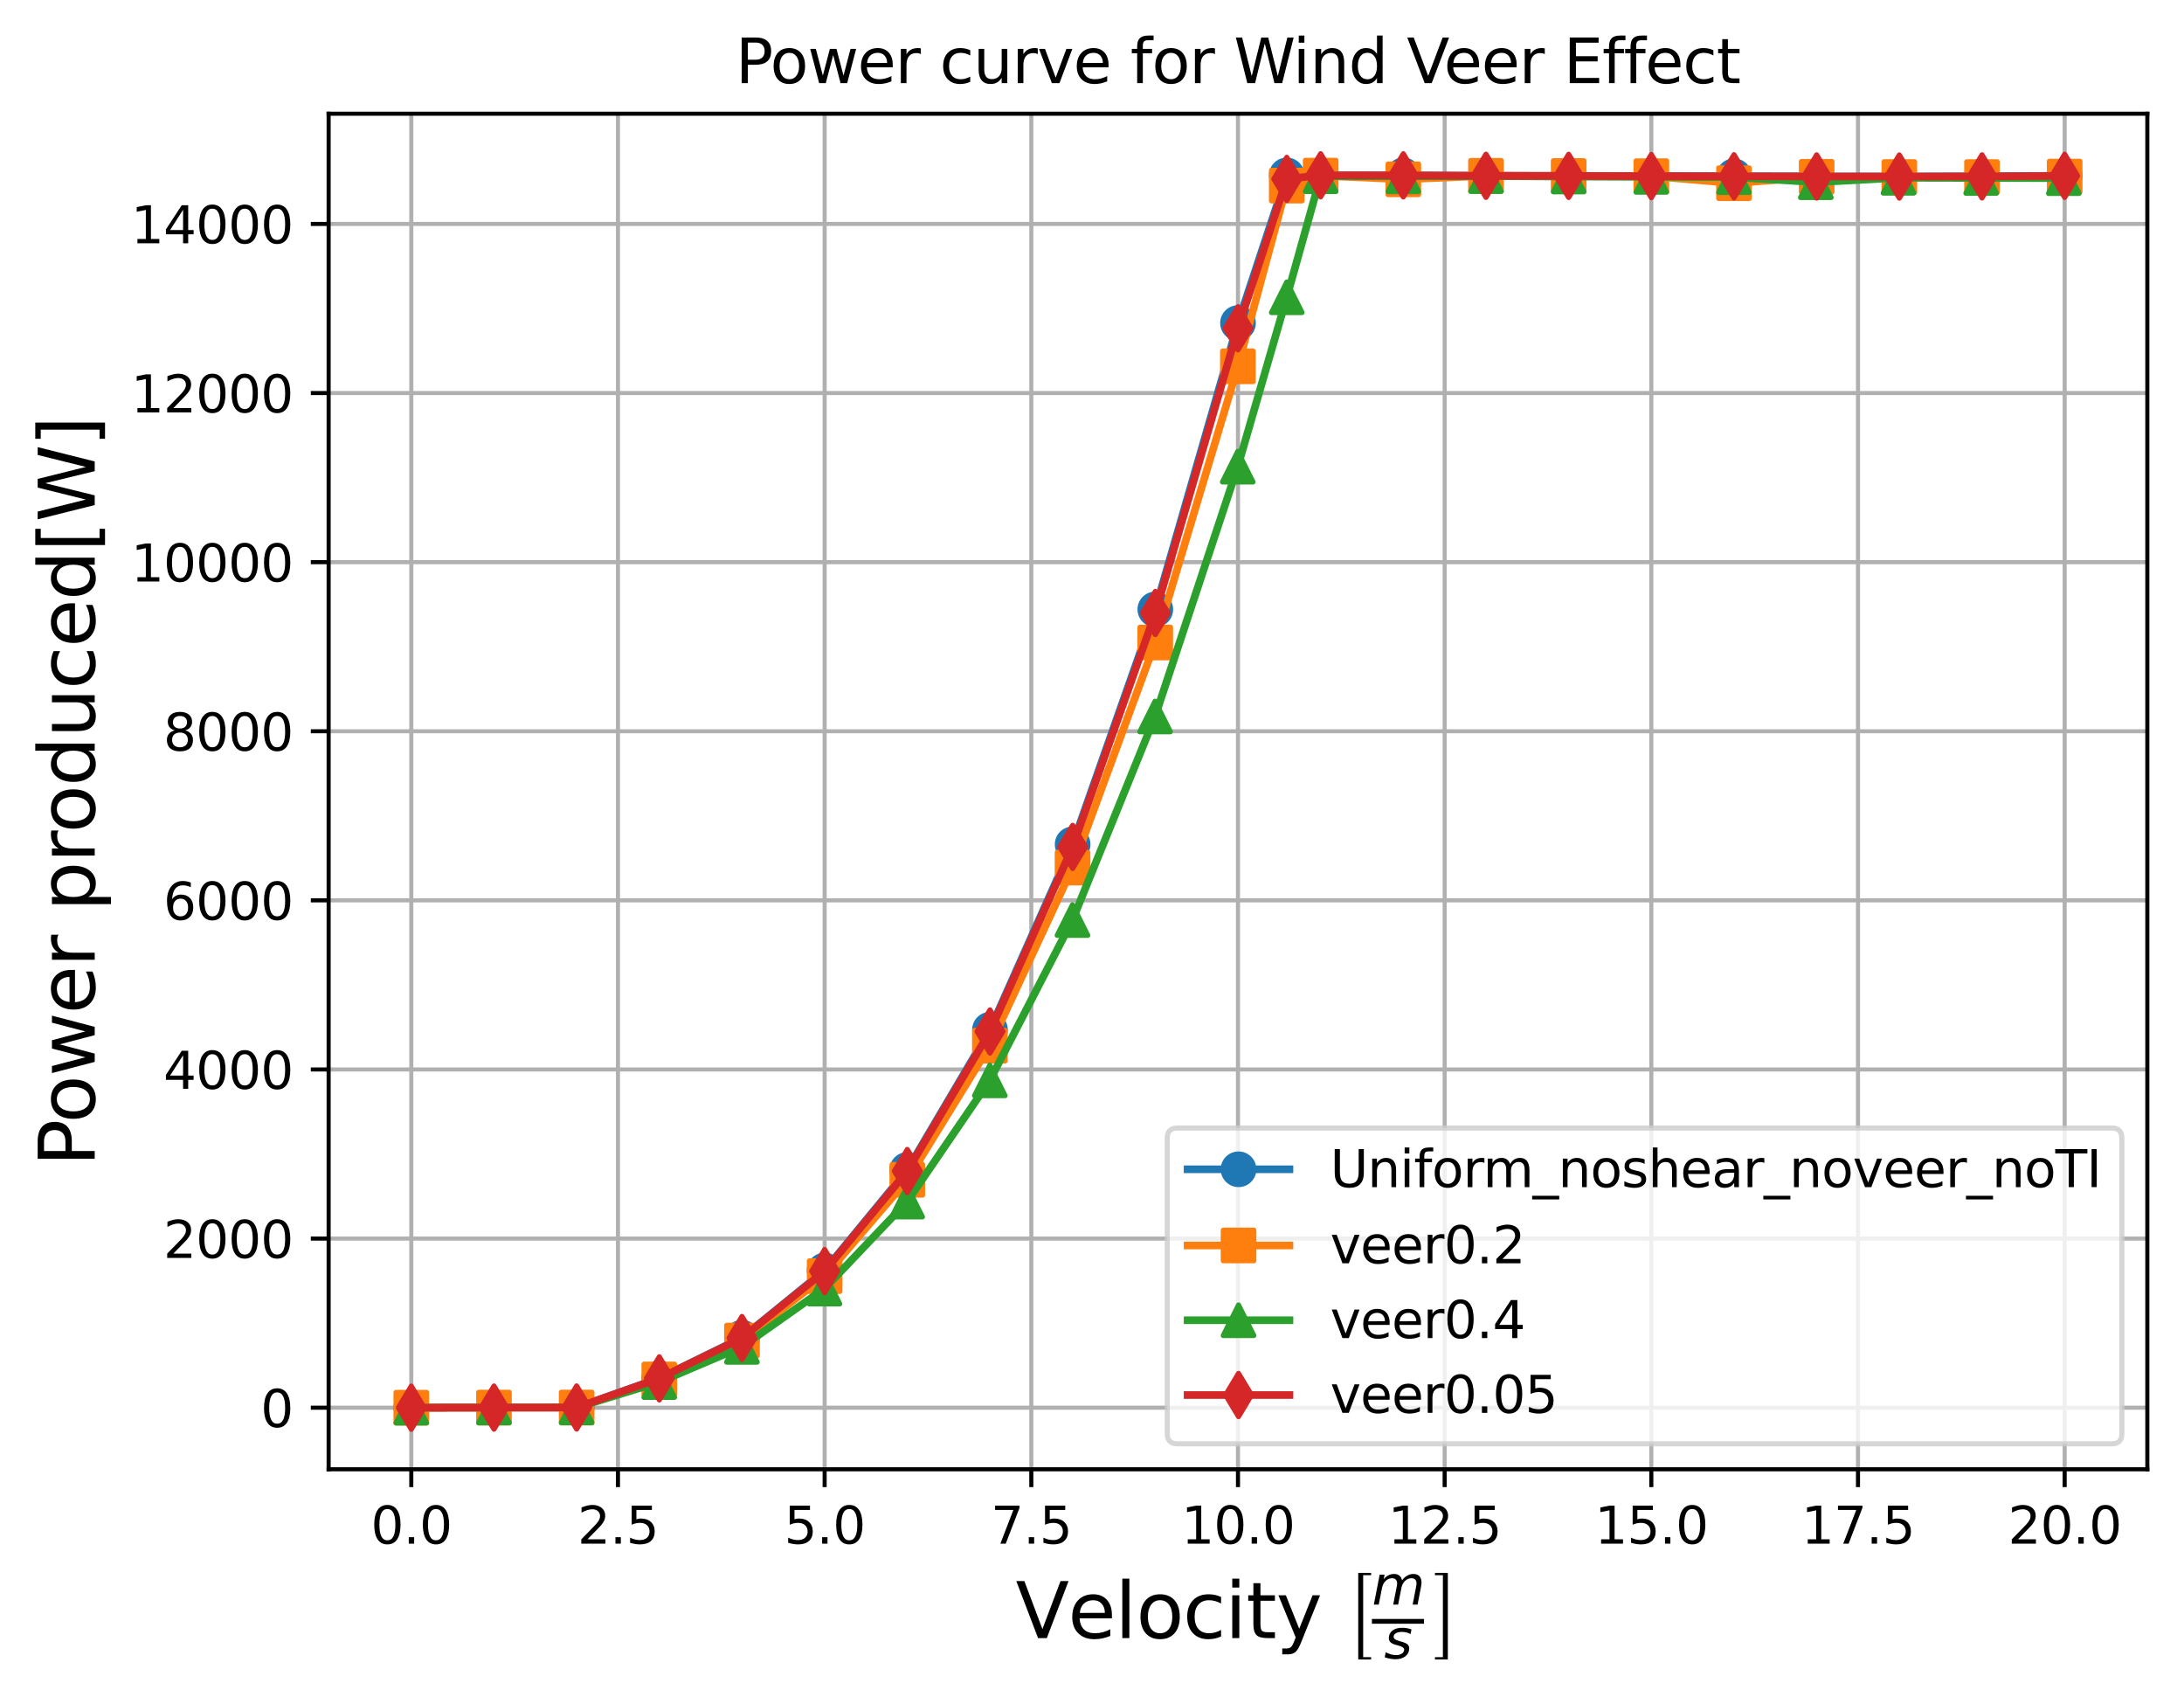 <?xml version="1.0" encoding="utf-8" standalone="no"?>
<!DOCTYPE svg PUBLIC "-//W3C//DTD SVG 1.1//EN"
  "http://www.w3.org/Graphics/SVG/1.1/DTD/svg11.dtd">
<svg xmlns:xlink="http://www.w3.org/1999/xlink" width="428.85pt" height="333.108pt" viewBox="0 0 428.85 333.108" xmlns="http://www.w3.org/2000/svg" version="1.1">
 <defs>
  <style type="text/css">*{stroke-linejoin: round; stroke-linecap: butt}</style>
 </defs>
 <g id="figure_1">
  <g id="patch_1">
   <path d="M 0 333.108 
L 428.85 333.108 
L 428.85 0 
L 0 0 
z
" style="fill: #ffffff"/>
  </g>
  <g id="axes_1">
   <g id="patch_2">
    <path d="M 64.53 288.43 
L 421.65 288.43 
L 421.65 22.318 
L 64.53 22.318 
z
" style="fill: #ffffff"/>
   </g>
   <g id="matplotlib.axis_1">
    <g id="xtick_1">
     <g id="line2d_1">
      <path d="M 80.762 288.43 
L 80.762 22.318 
" clip-path="url(#p35b97b75c4)" style="fill: none; stroke: #b0b0b0; stroke-width: 0.8; stroke-linecap: square"/>
     </g>
     <g id="line2d_2">
      <defs>
       <path id="mc6ae2ad2f8" d="M 0 0 
L 0 3.5 
" style="stroke: #000000; stroke-width: 0.8"/>
      </defs>
      <g>
       <use xlink:href="#mc6ae2ad2f8" x="80.762" y="288.43" style="stroke: #000000; stroke-width: 0.8"/>
      </g>
     </g>
     <g id="text_1">
      <!-- 0.0 -->
      <g transform="translate(72.811 303.029) scale(0.1 -0.1)">
       <defs>
        <path id="DejaVuSans-30" d="M 2034 4250 
Q 1547 4250 1301 3770 
Q 1056 3291 1056 2328 
Q 1056 1369 1301 889 
Q 1547 409 2034 409 
Q 2525 409 2770 889 
Q 3016 1369 3016 2328 
Q 3016 3291 2770 3770 
Q 2525 4250 2034 4250 
z
M 2034 4750 
Q 2819 4750 3233 4129 
Q 3647 3509 3647 2328 
Q 3647 1150 3233 529 
Q 2819 -91 2034 -91 
Q 1250 -91 836 529 
Q 422 1150 422 2328 
Q 422 3509 836 4129 
Q 1250 4750 2034 4750 
z
" transform="scale(0.016)"/>
        <path id="DejaVuSans-2e" d="M 684 794 
L 1344 794 
L 1344 0 
L 684 0 
L 684 794 
z
" transform="scale(0.016)"/>
       </defs>
       <use xlink:href="#DejaVuSans-30"/>
       <use xlink:href="#DejaVuSans-2e" x="63.623"/>
       <use xlink:href="#DejaVuSans-30" x="95.41"/>
      </g>
     </g>
    </g>
    <g id="xtick_2">
     <g id="line2d_3">
      <path d="M 121.344 288.43 
L 121.344 22.318 
" clip-path="url(#p35b97b75c4)" style="fill: none; stroke: #b0b0b0; stroke-width: 0.8; stroke-linecap: square"/>
     </g>
     <g id="line2d_4">
      <g>
       <use xlink:href="#mc6ae2ad2f8" x="121.344" y="288.43" style="stroke: #000000; stroke-width: 0.8"/>
      </g>
     </g>
     <g id="text_2">
      <!-- 2.5 -->
      <g transform="translate(113.393 303.029) scale(0.1 -0.1)">
       <defs>
        <path id="DejaVuSans-32" d="M 1228 531 
L 3431 531 
L 3431 0 
L 469 0 
L 469 531 
Q 828 903 1448 1529 
Q 2069 2156 2228 2338 
Q 2531 2678 2651 2914 
Q 2772 3150 2772 3378 
Q 2772 3750 2511 3984 
Q 2250 4219 1831 4219 
Q 1534 4219 1204 4116 
Q 875 4013 500 3803 
L 500 4441 
Q 881 4594 1212 4672 
Q 1544 4750 1819 4750 
Q 2544 4750 2975 4387 
Q 3406 4025 3406 3419 
Q 3406 3131 3298 2873 
Q 3191 2616 2906 2266 
Q 2828 2175 2409 1742 
Q 1991 1309 1228 531 
z
" transform="scale(0.016)"/>
        <path id="DejaVuSans-35" d="M 691 4666 
L 3169 4666 
L 3169 4134 
L 1269 4134 
L 1269 2991 
Q 1406 3038 1543 3061 
Q 1681 3084 1819 3084 
Q 2600 3084 3056 2656 
Q 3513 2228 3513 1497 
Q 3513 744 3044 326 
Q 2575 -91 1722 -91 
Q 1428 -91 1123 -41 
Q 819 9 494 109 
L 494 744 
Q 775 591 1075 516 
Q 1375 441 1709 441 
Q 2250 441 2565 725 
Q 2881 1009 2881 1497 
Q 2881 1984 2565 2268 
Q 2250 2553 1709 2553 
Q 1456 2553 1204 2497 
Q 953 2441 691 2322 
L 691 4666 
z
" transform="scale(0.016)"/>
       </defs>
       <use xlink:href="#DejaVuSans-32"/>
       <use xlink:href="#DejaVuSans-2e" x="63.623"/>
       <use xlink:href="#DejaVuSans-35" x="95.41"/>
      </g>
     </g>
    </g>
    <g id="xtick_3">
     <g id="line2d_5">
      <path d="M 161.926 288.43 
L 161.926 22.318 
" clip-path="url(#p35b97b75c4)" style="fill: none; stroke: #b0b0b0; stroke-width: 0.8; stroke-linecap: square"/>
     </g>
     <g id="line2d_6">
      <g>
       <use xlink:href="#mc6ae2ad2f8" x="161.926" y="288.43" style="stroke: #000000; stroke-width: 0.8"/>
      </g>
     </g>
     <g id="text_3">
      <!-- 5.0 -->
      <g transform="translate(153.974 303.029) scale(0.1 -0.1)">
       <use xlink:href="#DejaVuSans-35"/>
       <use xlink:href="#DejaVuSans-2e" x="63.623"/>
       <use xlink:href="#DejaVuSans-30" x="95.41"/>
      </g>
     </g>
    </g>
    <g id="xtick_4">
     <g id="line2d_7">
      <path d="M 202.508 288.43 
L 202.508 22.318 
" clip-path="url(#p35b97b75c4)" style="fill: none; stroke: #b0b0b0; stroke-width: 0.8; stroke-linecap: square"/>
     </g>
     <g id="line2d_8">
      <g>
       <use xlink:href="#mc6ae2ad2f8" x="202.508" y="288.43" style="stroke: #000000; stroke-width: 0.8"/>
      </g>
     </g>
     <g id="text_4">
      <!-- 7.5 -->
      <g transform="translate(194.556 303.029) scale(0.1 -0.1)">
       <defs>
        <path id="DejaVuSans-37" d="M 525 4666 
L 3525 4666 
L 3525 4397 
L 1831 0 
L 1172 0 
L 2766 4134 
L 525 4134 
L 525 4666 
z
" transform="scale(0.016)"/>
       </defs>
       <use xlink:href="#DejaVuSans-37"/>
       <use xlink:href="#DejaVuSans-2e" x="63.623"/>
       <use xlink:href="#DejaVuSans-35" x="95.41"/>
      </g>
     </g>
    </g>
    <g id="xtick_5">
     <g id="line2d_9">
      <path d="M 243.09 288.43 
L 243.09 22.318 
" clip-path="url(#p35b97b75c4)" style="fill: none; stroke: #b0b0b0; stroke-width: 0.8; stroke-linecap: square"/>
     </g>
     <g id="line2d_10">
      <g>
       <use xlink:href="#mc6ae2ad2f8" x="243.09" y="288.43" style="stroke: #000000; stroke-width: 0.8"/>
      </g>
     </g>
     <g id="text_5">
      <!-- 10.0 -->
      <g transform="translate(231.957 303.029) scale(0.1 -0.1)">
       <defs>
        <path id="DejaVuSans-31" d="M 794 531 
L 1825 531 
L 1825 4091 
L 703 3866 
L 703 4441 
L 1819 4666 
L 2450 4666 
L 2450 531 
L 3481 531 
L 3481 0 
L 794 0 
L 794 531 
z
" transform="scale(0.016)"/>
       </defs>
       <use xlink:href="#DejaVuSans-31"/>
       <use xlink:href="#DejaVuSans-30" x="63.623"/>
       <use xlink:href="#DejaVuSans-2e" x="127.246"/>
       <use xlink:href="#DejaVuSans-30" x="159.033"/>
      </g>
     </g>
    </g>
    <g id="xtick_6">
     <g id="line2d_11">
      <path d="M 283.672 288.43 
L 283.672 22.318 
" clip-path="url(#p35b97b75c4)" style="fill: none; stroke: #b0b0b0; stroke-width: 0.8; stroke-linecap: square"/>
     </g>
     <g id="line2d_12">
      <g>
       <use xlink:href="#mc6ae2ad2f8" x="283.672" y="288.43" style="stroke: #000000; stroke-width: 0.8"/>
      </g>
     </g>
     <g id="text_6">
      <!-- 12.5 -->
      <g transform="translate(272.539 303.029) scale(0.1 -0.1)">
       <use xlink:href="#DejaVuSans-31"/>
       <use xlink:href="#DejaVuSans-32" x="63.623"/>
       <use xlink:href="#DejaVuSans-2e" x="127.246"/>
       <use xlink:href="#DejaVuSans-35" x="159.033"/>
      </g>
     </g>
    </g>
    <g id="xtick_7">
     <g id="line2d_13">
      <path d="M 324.253 288.43 
L 324.253 22.318 
" clip-path="url(#p35b97b75c4)" style="fill: none; stroke: #b0b0b0; stroke-width: 0.8; stroke-linecap: square"/>
     </g>
     <g id="line2d_14">
      <g>
       <use xlink:href="#mc6ae2ad2f8" x="324.253" y="288.43" style="stroke: #000000; stroke-width: 0.8"/>
      </g>
     </g>
     <g id="text_7">
      <!-- 15.0 -->
      <g transform="translate(313.121 303.029) scale(0.1 -0.1)">
       <use xlink:href="#DejaVuSans-31"/>
       <use xlink:href="#DejaVuSans-35" x="63.623"/>
       <use xlink:href="#DejaVuSans-2e" x="127.246"/>
       <use xlink:href="#DejaVuSans-30" x="159.033"/>
      </g>
     </g>
    </g>
    <g id="xtick_8">
     <g id="line2d_15">
      <path d="M 364.835 288.43 
L 364.835 22.318 
" clip-path="url(#p35b97b75c4)" style="fill: none; stroke: #b0b0b0; stroke-width: 0.8; stroke-linecap: square"/>
     </g>
     <g id="line2d_16">
      <g>
       <use xlink:href="#mc6ae2ad2f8" x="364.835" y="288.43" style="stroke: #000000; stroke-width: 0.8"/>
      </g>
     </g>
     <g id="text_8">
      <!-- 17.5 -->
      <g transform="translate(353.702 303.029) scale(0.1 -0.1)">
       <use xlink:href="#DejaVuSans-31"/>
       <use xlink:href="#DejaVuSans-37" x="63.623"/>
       <use xlink:href="#DejaVuSans-2e" x="127.246"/>
       <use xlink:href="#DejaVuSans-35" x="159.033"/>
      </g>
     </g>
    </g>
    <g id="xtick_9">
     <g id="line2d_17">
      <path d="M 405.417 288.43 
L 405.417 22.318 
" clip-path="url(#p35b97b75c4)" style="fill: none; stroke: #b0b0b0; stroke-width: 0.8; stroke-linecap: square"/>
     </g>
     <g id="line2d_18">
      <g>
       <use xlink:href="#mc6ae2ad2f8" x="405.417" y="288.43" style="stroke: #000000; stroke-width: 0.8"/>
      </g>
     </g>
     <g id="text_9">
      <!-- 20.0 -->
      <g transform="translate(394.284 303.029) scale(0.1 -0.1)">
       <use xlink:href="#DejaVuSans-32"/>
       <use xlink:href="#DejaVuSans-30" x="63.623"/>
       <use xlink:href="#DejaVuSans-2e" x="127.246"/>
       <use xlink:href="#DejaVuSans-30" x="159.033"/>
      </g>
     </g>
    </g>
    <g id="text_10">
     <!-- Velocity $\left[\frac{\mathit{m}}{\mathit{s}}\right]$ -->
     <g transform="translate(199.44 321.708) scale(0.15 -0.15)">
      <defs>
       <path id="DejaVuSans-56" d="M 1831 0 
L 50 4666 
L 709 4666 
L 2188 738 
L 3669 4666 
L 4325 4666 
L 2547 0 
L 1831 0 
z
" transform="scale(0.016)"/>
       <path id="DejaVuSans-65" d="M 3597 1894 
L 3597 1613 
L 953 1613 
Q 991 1019 1311 708 
Q 1631 397 2203 397 
Q 2534 397 2845 478 
Q 3156 559 3463 722 
L 3463 178 
Q 3153 47 2828 -22 
Q 2503 -91 2169 -91 
Q 1331 -91 842 396 
Q 353 884 353 1716 
Q 353 2575 817 3079 
Q 1281 3584 2069 3584 
Q 2775 3584 3186 3129 
Q 3597 2675 3597 1894 
z
M 3022 2063 
Q 3016 2534 2758 2815 
Q 2500 3097 2075 3097 
Q 1594 3097 1305 2825 
Q 1016 2553 972 2059 
L 3022 2063 
z
" transform="scale(0.016)"/>
       <path id="DejaVuSans-6c" d="M 603 4863 
L 1178 4863 
L 1178 0 
L 603 0 
L 603 4863 
z
" transform="scale(0.016)"/>
       <path id="DejaVuSans-6f" d="M 1959 3097 
Q 1497 3097 1228 2736 
Q 959 2375 959 1747 
Q 959 1119 1226 758 
Q 1494 397 1959 397 
Q 2419 397 2687 759 
Q 2956 1122 2956 1747 
Q 2956 2369 2687 2733 
Q 2419 3097 1959 3097 
z
M 1959 3584 
Q 2709 3584 3137 3096 
Q 3566 2609 3566 1747 
Q 3566 888 3137 398 
Q 2709 -91 1959 -91 
Q 1206 -91 779 398 
Q 353 888 353 1747 
Q 353 2609 779 3096 
Q 1206 3584 1959 3584 
z
" transform="scale(0.016)"/>
       <path id="DejaVuSans-63" d="M 3122 3366 
L 3122 2828 
Q 2878 2963 2633 3030 
Q 2388 3097 2138 3097 
Q 1578 3097 1268 2742 
Q 959 2388 959 1747 
Q 959 1106 1268 751 
Q 1578 397 2138 397 
Q 2388 397 2633 464 
Q 2878 531 3122 666 
L 3122 134 
Q 2881 22 2623 -34 
Q 2366 -91 2075 -91 
Q 1284 -91 818 406 
Q 353 903 353 1747 
Q 353 2603 823 3093 
Q 1294 3584 2113 3584 
Q 2378 3584 2631 3529 
Q 2884 3475 3122 3366 
z
" transform="scale(0.016)"/>
       <path id="DejaVuSans-69" d="M 603 3500 
L 1178 3500 
L 1178 0 
L 603 0 
L 603 3500 
z
M 603 4863 
L 1178 4863 
L 1178 4134 
L 603 4134 
L 603 4863 
z
" transform="scale(0.016)"/>
       <path id="DejaVuSans-74" d="M 1172 4494 
L 1172 3500 
L 2356 3500 
L 2356 3053 
L 1172 3053 
L 1172 1153 
Q 1172 725 1289 603 
Q 1406 481 1766 481 
L 2356 481 
L 2356 0 
L 1766 0 
Q 1100 0 847 248 
Q 594 497 594 1153 
L 594 3053 
L 172 3053 
L 172 3500 
L 594 3500 
L 594 4494 
L 1172 4494 
z
" transform="scale(0.016)"/>
       <path id="DejaVuSans-79" d="M 2059 -325 
Q 1816 -950 1584 -1140 
Q 1353 -1331 966 -1331 
L 506 -1331 
L 506 -850 
L 844 -850 
Q 1081 -850 1212 -737 
Q 1344 -625 1503 -206 
L 1606 56 
L 191 3500 
L 800 3500 
L 1894 763 
L 2988 3500 
L 3597 3500 
L 2059 -325 
z
" transform="scale(0.016)"/>
       <path id="DejaVuSans-20" transform="scale(0.016)"/>
       <path id="STIXSizeOneSym-Regular-5b" d="M 2323 -1050 
L 1152 -1050 
L 1152 6822 
L 2323 6822 
L 2323 6611 
L 1600 6611 
L 1600 -838 
L 2323 -838 
L 2323 -1050 
z
" transform="scale(0.016)"/>
       <path id="DejaVuSans-Oblique-6d" d="M 5747 2113 
L 5338 0 
L 4763 0 
L 5166 2094 
Q 5191 2228 5203 2325 
Q 5216 2422 5216 2491 
Q 5216 2772 5059 2928 
Q 4903 3084 4622 3084 
Q 4203 3084 3875 2770 
Q 3547 2456 3450 1953 
L 3066 0 
L 2491 0 
L 2900 2094 
Q 2925 2209 2937 2307 
Q 2950 2406 2950 2484 
Q 2950 2769 2794 2926 
Q 2638 3084 2363 3084 
Q 1938 3084 1609 2770 
Q 1281 2456 1184 1953 
L 800 0 
L 225 0 
L 909 3500 
L 1484 3500 
L 1375 2956 
Q 1609 3263 1923 3423 
Q 2238 3584 2597 3584 
Q 2978 3584 3223 3384 
Q 3469 3184 3519 2828 
Q 3781 3197 4126 3390 
Q 4472 3584 4856 3584 
Q 5306 3584 5551 3325 
Q 5797 3066 5797 2591 
Q 5797 2488 5784 2364 
Q 5772 2241 5747 2113 
z
" transform="scale(0.016)"/>
       <path id="DejaVuSans-Oblique-73" d="M 3200 3397 
L 3091 2853 
Q 2863 2978 2609 3040 
Q 2356 3103 2088 3103 
Q 1634 3103 1373 2948 
Q 1113 2794 1113 2528 
Q 1113 2219 1719 2053 
Q 1766 2041 1788 2034 
L 1972 1978 
Q 2547 1819 2739 1644 
Q 2931 1469 2931 1166 
Q 2931 609 2489 259 
Q 2047 -91 1331 -91 
Q 1053 -91 747 -37 
Q 441 16 72 128 
L 184 722 
Q 500 559 806 475 
Q 1113 391 1394 391 
Q 1816 391 2080 572 
Q 2344 753 2344 1031 
Q 2344 1331 1650 1516 
L 1591 1531 
L 1394 1581 
Q 956 1697 753 1886 
Q 550 2075 550 2369 
Q 550 2928 970 3256 
Q 1391 3584 2113 3584 
Q 2397 3584 2667 3537 
Q 2938 3491 3200 3397 
z
" transform="scale(0.016)"/>
       <path id="STIXSizeOneSym-Regular-5d" d="M 1299 -1050 
L 128 -1050 
L 128 -838 
L 851 -838 
L 851 6611 
L 128 6611 
L 128 6822 
L 1299 6822 
L 1299 -1050 
z
" transform="scale(0.016)"/>
      </defs>
      <use xlink:href="#DejaVuSans-56" transform="translate(0 0.945)"/>
      <use xlink:href="#DejaVuSans-65" transform="translate(68.408 0.945)"/>
      <use xlink:href="#DejaVuSans-6c" transform="translate(129.932 0.945)"/>
      <use xlink:href="#DejaVuSans-6f" transform="translate(157.715 0.945)"/>
      <use xlink:href="#DejaVuSans-63" transform="translate(218.896 0.945)"/>
      <use xlink:href="#DejaVuSans-69" transform="translate(273.877 0.945)"/>
      <use xlink:href="#DejaVuSans-74" transform="translate(301.66 0.945)"/>
      <use xlink:href="#DejaVuSans-79" transform="translate(340.869 0.945)"/>
      <use xlink:href="#DejaVuSans-20" transform="translate(400.049 0.945)"/>
      <use xlink:href="#STIXSizeOneSym-Regular-5b" transform="translate(431.836 -11.938) scale(0.9)"/>
      <use xlink:href="#DejaVuSans-Oblique-6d" transform="translate(466.306 44.742) scale(0.7)"/>
      <use xlink:href="#DejaVuSans-Oblique-73" transform="translate(482.306 -25.708) scale(0.7)"/>
      <use xlink:href="#STIXSizeOneSym-Regular-5d" transform="translate(546.994 -11.938) scale(0.9)"/>
      <path d="M 466.306 19.742 
L 466.306 25.992 
L 534.494 25.992 
L 534.494 19.742 
L 466.306 19.742 
z
"/>
     </g>
    </g>
   </g>
   <g id="matplotlib.axis_2">
    <g id="ytick_1">
     <g id="line2d_19">
      <path d="M 64.53 276.334 
L 421.65 276.334 
" clip-path="url(#p35b97b75c4)" style="fill: none; stroke: #b0b0b0; stroke-width: 0.8; stroke-linecap: square"/>
     </g>
     <g id="line2d_20">
      <defs>
       <path id="me37d253dec" d="M 0 0 
L -3.5 0 
" style="stroke: #000000; stroke-width: 0.8"/>
      </defs>
      <g>
       <use xlink:href="#me37d253dec" x="64.53" y="276.334" style="stroke: #000000; stroke-width: 0.8"/>
      </g>
     </g>
     <g id="text_11">
      <!-- 0 -->
      <g transform="translate(51.167 280.133) scale(0.1 -0.1)">
       <use xlink:href="#DejaVuSans-30"/>
      </g>
     </g>
    </g>
    <g id="ytick_2">
     <g id="line2d_21">
      <path d="M 64.53 243.138 
L 421.65 243.138 
" clip-path="url(#p35b97b75c4)" style="fill: none; stroke: #b0b0b0; stroke-width: 0.8; stroke-linecap: square"/>
     </g>
     <g id="line2d_22">
      <g>
       <use xlink:href="#me37d253dec" x="64.53" y="243.138" style="stroke: #000000; stroke-width: 0.8"/>
      </g>
     </g>
     <g id="text_12">
      <!-- 2000 -->
      <g transform="translate(32.08 246.937) scale(0.1 -0.1)">
       <use xlink:href="#DejaVuSans-32"/>
       <use xlink:href="#DejaVuSans-30" x="63.623"/>
       <use xlink:href="#DejaVuSans-30" x="127.246"/>
       <use xlink:href="#DejaVuSans-30" x="190.869"/>
      </g>
     </g>
    </g>
    <g id="ytick_3">
     <g id="line2d_23">
      <path d="M 64.53 209.942 
L 421.65 209.942 
" clip-path="url(#p35b97b75c4)" style="fill: none; stroke: #b0b0b0; stroke-width: 0.8; stroke-linecap: square"/>
     </g>
     <g id="line2d_24">
      <g>
       <use xlink:href="#me37d253dec" x="64.53" y="209.942" style="stroke: #000000; stroke-width: 0.8"/>
      </g>
     </g>
     <g id="text_13">
      <!-- 4000 -->
      <g transform="translate(32.08 213.741) scale(0.1 -0.1)">
       <defs>
        <path id="DejaVuSans-34" d="M 2419 4116 
L 825 1625 
L 2419 1625 
L 2419 4116 
z
M 2253 4666 
L 3047 4666 
L 3047 1625 
L 3713 1625 
L 3713 1100 
L 3047 1100 
L 3047 0 
L 2419 0 
L 2419 1100 
L 313 1100 
L 313 1709 
L 2253 4666 
z
" transform="scale(0.016)"/>
       </defs>
       <use xlink:href="#DejaVuSans-34"/>
       <use xlink:href="#DejaVuSans-30" x="63.623"/>
       <use xlink:href="#DejaVuSans-30" x="127.246"/>
       <use xlink:href="#DejaVuSans-30" x="190.869"/>
      </g>
     </g>
    </g>
    <g id="ytick_4">
     <g id="line2d_25">
      <path d="M 64.53 176.746 
L 421.65 176.746 
" clip-path="url(#p35b97b75c4)" style="fill: none; stroke: #b0b0b0; stroke-width: 0.8; stroke-linecap: square"/>
     </g>
     <g id="line2d_26">
      <g>
       <use xlink:href="#me37d253dec" x="64.53" y="176.746" style="stroke: #000000; stroke-width: 0.8"/>
      </g>
     </g>
     <g id="text_14">
      <!-- 6000 -->
      <g transform="translate(32.08 180.545) scale(0.1 -0.1)">
       <defs>
        <path id="DejaVuSans-36" d="M 2113 2584 
Q 1688 2584 1439 2293 
Q 1191 2003 1191 1497 
Q 1191 994 1439 701 
Q 1688 409 2113 409 
Q 2538 409 2786 701 
Q 3034 994 3034 1497 
Q 3034 2003 2786 2293 
Q 2538 2584 2113 2584 
z
M 3366 4563 
L 3366 3988 
Q 3128 4100 2886 4159 
Q 2644 4219 2406 4219 
Q 1781 4219 1451 3797 
Q 1122 3375 1075 2522 
Q 1259 2794 1537 2939 
Q 1816 3084 2150 3084 
Q 2853 3084 3261 2657 
Q 3669 2231 3669 1497 
Q 3669 778 3244 343 
Q 2819 -91 2113 -91 
Q 1303 -91 875 529 
Q 447 1150 447 2328 
Q 447 3434 972 4092 
Q 1497 4750 2381 4750 
Q 2619 4750 2861 4703 
Q 3103 4656 3366 4563 
z
" transform="scale(0.016)"/>
       </defs>
       <use xlink:href="#DejaVuSans-36"/>
       <use xlink:href="#DejaVuSans-30" x="63.623"/>
       <use xlink:href="#DejaVuSans-30" x="127.246"/>
       <use xlink:href="#DejaVuSans-30" x="190.869"/>
      </g>
     </g>
    </g>
    <g id="ytick_5">
     <g id="line2d_27">
      <path d="M 64.53 143.55 
L 421.65 143.55 
" clip-path="url(#p35b97b75c4)" style="fill: none; stroke: #b0b0b0; stroke-width: 0.8; stroke-linecap: square"/>
     </g>
     <g id="line2d_28">
      <g>
       <use xlink:href="#me37d253dec" x="64.53" y="143.55" style="stroke: #000000; stroke-width: 0.8"/>
      </g>
     </g>
     <g id="text_15">
      <!-- 8000 -->
      <g transform="translate(32.08 147.349) scale(0.1 -0.1)">
       <defs>
        <path id="DejaVuSans-38" d="M 2034 2216 
Q 1584 2216 1326 1975 
Q 1069 1734 1069 1313 
Q 1069 891 1326 650 
Q 1584 409 2034 409 
Q 2484 409 2743 651 
Q 3003 894 3003 1313 
Q 3003 1734 2745 1975 
Q 2488 2216 2034 2216 
z
M 1403 2484 
Q 997 2584 770 2862 
Q 544 3141 544 3541 
Q 544 4100 942 4425 
Q 1341 4750 2034 4750 
Q 2731 4750 3128 4425 
Q 3525 4100 3525 3541 
Q 3525 3141 3298 2862 
Q 3072 2584 2669 2484 
Q 3125 2378 3379 2068 
Q 3634 1759 3634 1313 
Q 3634 634 3220 271 
Q 2806 -91 2034 -91 
Q 1263 -91 848 271 
Q 434 634 434 1313 
Q 434 1759 690 2068 
Q 947 2378 1403 2484 
z
M 1172 3481 
Q 1172 3119 1398 2916 
Q 1625 2713 2034 2713 
Q 2441 2713 2670 2916 
Q 2900 3119 2900 3481 
Q 2900 3844 2670 4047 
Q 2441 4250 2034 4250 
Q 1625 4250 1398 4047 
Q 1172 3844 1172 3481 
z
" transform="scale(0.016)"/>
       </defs>
       <use xlink:href="#DejaVuSans-38"/>
       <use xlink:href="#DejaVuSans-30" x="63.623"/>
       <use xlink:href="#DejaVuSans-30" x="127.246"/>
       <use xlink:href="#DejaVuSans-30" x="190.869"/>
      </g>
     </g>
    </g>
    <g id="ytick_6">
     <g id="line2d_29">
      <path d="M 64.53 110.353 
L 421.65 110.353 
" clip-path="url(#p35b97b75c4)" style="fill: none; stroke: #b0b0b0; stroke-width: 0.8; stroke-linecap: square"/>
     </g>
     <g id="line2d_30">
      <g>
       <use xlink:href="#me37d253dec" x="64.53" y="110.353" style="stroke: #000000; stroke-width: 0.8"/>
      </g>
     </g>
     <g id="text_16">
      <!-- 10000 -->
      <g transform="translate(25.717 114.153) scale(0.1 -0.1)">
       <use xlink:href="#DejaVuSans-31"/>
       <use xlink:href="#DejaVuSans-30" x="63.623"/>
       <use xlink:href="#DejaVuSans-30" x="127.246"/>
       <use xlink:href="#DejaVuSans-30" x="190.869"/>
       <use xlink:href="#DejaVuSans-30" x="254.492"/>
      </g>
     </g>
    </g>
    <g id="ytick_7">
     <g id="line2d_31">
      <path d="M 64.53 77.157 
L 421.65 77.157 
" clip-path="url(#p35b97b75c4)" style="fill: none; stroke: #b0b0b0; stroke-width: 0.8; stroke-linecap: square"/>
     </g>
     <g id="line2d_32">
      <g>
       <use xlink:href="#me37d253dec" x="64.53" y="77.157" style="stroke: #000000; stroke-width: 0.8"/>
      </g>
     </g>
     <g id="text_17">
      <!-- 12000 -->
      <g transform="translate(25.717 80.956) scale(0.1 -0.1)">
       <use xlink:href="#DejaVuSans-31"/>
       <use xlink:href="#DejaVuSans-32" x="63.623"/>
       <use xlink:href="#DejaVuSans-30" x="127.246"/>
       <use xlink:href="#DejaVuSans-30" x="190.869"/>
       <use xlink:href="#DejaVuSans-30" x="254.492"/>
      </g>
     </g>
    </g>
    <g id="ytick_8">
     <g id="line2d_33">
      <path d="M 64.53 43.961 
L 421.65 43.961 
" clip-path="url(#p35b97b75c4)" style="fill: none; stroke: #b0b0b0; stroke-width: 0.8; stroke-linecap: square"/>
     </g>
     <g id="line2d_34">
      <g>
       <use xlink:href="#me37d253dec" x="64.53" y="43.961" style="stroke: #000000; stroke-width: 0.8"/>
      </g>
     </g>
     <g id="text_18">
      <!-- 14000 -->
      <g transform="translate(25.717 47.76) scale(0.1 -0.1)">
       <use xlink:href="#DejaVuSans-31"/>
       <use xlink:href="#DejaVuSans-34" x="63.623"/>
       <use xlink:href="#DejaVuSans-30" x="127.246"/>
       <use xlink:href="#DejaVuSans-30" x="190.869"/>
       <use xlink:href="#DejaVuSans-30" x="254.492"/>
      </g>
     </g>
    </g>
    <g id="text_19">
     <!-- Power produced[W] -->
     <g transform="translate(18.598 228.976) rotate(-90) scale(0.15 -0.15)">
      <defs>
       <path id="DejaVuSans-50" d="M 1259 4147 
L 1259 2394 
L 2053 2394 
Q 2494 2394 2734 2622 
Q 2975 2850 2975 3272 
Q 2975 3691 2734 3919 
Q 2494 4147 2053 4147 
L 1259 4147 
z
M 628 4666 
L 2053 4666 
Q 2838 4666 3239 4311 
Q 3641 3956 3641 3272 
Q 3641 2581 3239 2228 
Q 2838 1875 2053 1875 
L 1259 1875 
L 1259 0 
L 628 0 
L 628 4666 
z
" transform="scale(0.016)"/>
       <path id="DejaVuSans-77" d="M 269 3500 
L 844 3500 
L 1563 769 
L 2278 3500 
L 2956 3500 
L 3675 769 
L 4391 3500 
L 4966 3500 
L 4050 0 
L 3372 0 
L 2619 2869 
L 1863 0 
L 1184 0 
L 269 3500 
z
" transform="scale(0.016)"/>
       <path id="DejaVuSans-72" d="M 2631 2963 
Q 2534 3019 2420 3045 
Q 2306 3072 2169 3072 
Q 1681 3072 1420 2755 
Q 1159 2438 1159 1844 
L 1159 0 
L 581 0 
L 581 3500 
L 1159 3500 
L 1159 2956 
Q 1341 3275 1631 3429 
Q 1922 3584 2338 3584 
Q 2397 3584 2469 3576 
Q 2541 3569 2628 3553 
L 2631 2963 
z
" transform="scale(0.016)"/>
       <path id="DejaVuSans-70" d="M 1159 525 
L 1159 -1331 
L 581 -1331 
L 581 3500 
L 1159 3500 
L 1159 2969 
Q 1341 3281 1617 3432 
Q 1894 3584 2278 3584 
Q 2916 3584 3314 3078 
Q 3713 2572 3713 1747 
Q 3713 922 3314 415 
Q 2916 -91 2278 -91 
Q 1894 -91 1617 61 
Q 1341 213 1159 525 
z
M 3116 1747 
Q 3116 2381 2855 2742 
Q 2594 3103 2138 3103 
Q 1681 3103 1420 2742 
Q 1159 2381 1159 1747 
Q 1159 1113 1420 752 
Q 1681 391 2138 391 
Q 2594 391 2855 752 
Q 3116 1113 3116 1747 
z
" transform="scale(0.016)"/>
       <path id="DejaVuSans-64" d="M 2906 2969 
L 2906 4863 
L 3481 4863 
L 3481 0 
L 2906 0 
L 2906 525 
Q 2725 213 2448 61 
Q 2172 -91 1784 -91 
Q 1150 -91 751 415 
Q 353 922 353 1747 
Q 353 2572 751 3078 
Q 1150 3584 1784 3584 
Q 2172 3584 2448 3432 
Q 2725 3281 2906 2969 
z
M 947 1747 
Q 947 1113 1208 752 
Q 1469 391 1925 391 
Q 2381 391 2643 752 
Q 2906 1113 2906 1747 
Q 2906 2381 2643 2742 
Q 2381 3103 1925 3103 
Q 1469 3103 1208 2742 
Q 947 2381 947 1747 
z
" transform="scale(0.016)"/>
       <path id="DejaVuSans-75" d="M 544 1381 
L 544 3500 
L 1119 3500 
L 1119 1403 
Q 1119 906 1312 657 
Q 1506 409 1894 409 
Q 2359 409 2629 706 
Q 2900 1003 2900 1516 
L 2900 3500 
L 3475 3500 
L 3475 0 
L 2900 0 
L 2900 538 
Q 2691 219 2414 64 
Q 2138 -91 1772 -91 
Q 1169 -91 856 284 
Q 544 659 544 1381 
z
M 1991 3584 
L 1991 3584 
z
" transform="scale(0.016)"/>
       <path id="DejaVuSans-5b" d="M 550 4863 
L 1875 4863 
L 1875 4416 
L 1125 4416 
L 1125 -397 
L 1875 -397 
L 1875 -844 
L 550 -844 
L 550 4863 
z
" transform="scale(0.016)"/>
       <path id="DejaVuSans-57" d="M 213 4666 
L 850 4666 
L 1831 722 
L 2809 4666 
L 3519 4666 
L 4500 722 
L 5478 4666 
L 6119 4666 
L 4947 0 
L 4153 0 
L 3169 4050 
L 2175 0 
L 1381 0 
L 213 4666 
z
" transform="scale(0.016)"/>
       <path id="DejaVuSans-5d" d="M 1947 4863 
L 1947 -844 
L 622 -844 
L 622 -397 
L 1369 -397 
L 1369 4416 
L 622 4416 
L 622 4863 
L 1947 4863 
z
" transform="scale(0.016)"/>
      </defs>
      <use xlink:href="#DejaVuSans-50"/>
      <use xlink:href="#DejaVuSans-6f" x="56.678"/>
      <use xlink:href="#DejaVuSans-77" x="117.859"/>
      <use xlink:href="#DejaVuSans-65" x="199.646"/>
      <use xlink:href="#DejaVuSans-72" x="261.17"/>
      <use xlink:href="#DejaVuSans-20" x="302.283"/>
      <use xlink:href="#DejaVuSans-70" x="334.07"/>
      <use xlink:href="#DejaVuSans-72" x="397.547"/>
      <use xlink:href="#DejaVuSans-6f" x="436.41"/>
      <use xlink:href="#DejaVuSans-64" x="497.592"/>
      <use xlink:href="#DejaVuSans-75" x="561.068"/>
      <use xlink:href="#DejaVuSans-63" x="624.447"/>
      <use xlink:href="#DejaVuSans-65" x="679.428"/>
      <use xlink:href="#DejaVuSans-64" x="740.951"/>
      <use xlink:href="#DejaVuSans-5b" x="804.428"/>
      <use xlink:href="#DejaVuSans-57" x="843.441"/>
      <use xlink:href="#DejaVuSans-5d" x="942.318"/>
     </g>
    </g>
   </g>
   <g id="line2d_35">
    <path d="M 80.762 276.334 
L 96.995 276.318 
L 113.228 276.301 
L 129.461 270.557 
L 145.693 262.595 
L 161.926 249.395 
L 178.159 229.664 
L 194.392 202.143 
L 210.624 165.754 
L 226.857 119.629 
L 243.09 63.417 
L 252.667 34.435 
L 259.322 34.424 
L 275.555 34.431 
L 291.788 34.496 
L 308.021 34.534 
L 324.253 34.572 
L 340.486 34.601 
L 356.719 34.637 
L 372.952 34.657 
L 389.184 34.605 
L 405.417 34.513 
" clip-path="url(#p35b97b75c4)" style="fill: none; stroke: #1f77b4; stroke-width: 1.5; stroke-linecap: square"/>
    <defs>
     <path id="m4876a35ee0" d="M 0 3 
C 0.796 3 1.559 2.684 2.121 2.121 
C 2.684 1.559 3 0.796 3 0 
C 3 -0.796 2.684 -1.559 2.121 -2.121 
C 1.559 -2.684 0.796 -3 0 -3 
C -0.796 -3 -1.559 -2.684 -2.121 -2.121 
C -2.684 -1.559 -3 -0.796 -3 0 
C -3 0.796 -2.684 1.559 -2.121 2.121 
C -1.559 2.684 -0.796 3 0 3 
z
" style="stroke: #1f77b4"/>
    </defs>
    <g clip-path="url(#p35b97b75c4)">
     <use xlink:href="#m4876a35ee0" x="80.762" y="276.334" style="fill: #1f77b4; stroke: #1f77b4"/>
     <use xlink:href="#m4876a35ee0" x="96.995" y="276.318" style="fill: #1f77b4; stroke: #1f77b4"/>
     <use xlink:href="#m4876a35ee0" x="113.228" y="276.301" style="fill: #1f77b4; stroke: #1f77b4"/>
     <use xlink:href="#m4876a35ee0" x="129.461" y="270.557" style="fill: #1f77b4; stroke: #1f77b4"/>
     <use xlink:href="#m4876a35ee0" x="145.693" y="262.595" style="fill: #1f77b4; stroke: #1f77b4"/>
     <use xlink:href="#m4876a35ee0" x="161.926" y="249.395" style="fill: #1f77b4; stroke: #1f77b4"/>
     <use xlink:href="#m4876a35ee0" x="178.159" y="229.664" style="fill: #1f77b4; stroke: #1f77b4"/>
     <use xlink:href="#m4876a35ee0" x="194.392" y="202.143" style="fill: #1f77b4; stroke: #1f77b4"/>
     <use xlink:href="#m4876a35ee0" x="210.624" y="165.754" style="fill: #1f77b4; stroke: #1f77b4"/>
     <use xlink:href="#m4876a35ee0" x="226.857" y="119.629" style="fill: #1f77b4; stroke: #1f77b4"/>
     <use xlink:href="#m4876a35ee0" x="243.09" y="63.417" style="fill: #1f77b4; stroke: #1f77b4"/>
     <use xlink:href="#m4876a35ee0" x="252.667" y="34.435" style="fill: #1f77b4; stroke: #1f77b4"/>
     <use xlink:href="#m4876a35ee0" x="259.322" y="34.424" style="fill: #1f77b4; stroke: #1f77b4"/>
     <use xlink:href="#m4876a35ee0" x="275.555" y="34.431" style="fill: #1f77b4; stroke: #1f77b4"/>
     <use xlink:href="#m4876a35ee0" x="291.788" y="34.496" style="fill: #1f77b4; stroke: #1f77b4"/>
     <use xlink:href="#m4876a35ee0" x="308.021" y="34.534" style="fill: #1f77b4; stroke: #1f77b4"/>
     <use xlink:href="#m4876a35ee0" x="324.253" y="34.572" style="fill: #1f77b4; stroke: #1f77b4"/>
     <use xlink:href="#m4876a35ee0" x="340.486" y="34.601" style="fill: #1f77b4; stroke: #1f77b4"/>
     <use xlink:href="#m4876a35ee0" x="356.719" y="34.637" style="fill: #1f77b4; stroke: #1f77b4"/>
     <use xlink:href="#m4876a35ee0" x="372.952" y="34.657" style="fill: #1f77b4; stroke: #1f77b4"/>
     <use xlink:href="#m4876a35ee0" x="389.184" y="34.605" style="fill: #1f77b4; stroke: #1f77b4"/>
     <use xlink:href="#m4876a35ee0" x="405.417" y="34.513" style="fill: #1f77b4; stroke: #1f77b4"/>
    </g>
   </g>
   <g id="line2d_36">
    <path d="M 80.762 276.334 
L 96.995 276.318 
L 113.228 276.301 
L 129.461 270.796 
L 145.693 263.16 
L 161.926 250.517 
L 178.159 231.604 
L 194.375 205.275 
L 210.608 170.315 
L 226.841 126.127 
L 243.073 71.913 
L 252.667 36.434 
L 259.322 34.477 
L 275.555 35.204 
L 291.788 34.519 
L 308.021 34.553 
L 324.253 34.583 
L 340.486 35.962 
L 356.719 34.707 
L 372.952 34.754 
L 389.184 34.762 
L 405.417 34.658 
" clip-path="url(#p35b97b75c4)" style="fill: none; stroke: #ff7f0e; stroke-width: 1.5; stroke-linecap: square"/>
    <defs>
     <path id="ma7366142cc" d="M -3 3 
L 3 3 
L 3 -3 
L -3 -3 
z
" style="stroke: #ff7f0e; stroke-linejoin: miter"/>
    </defs>
    <g clip-path="url(#p35b97b75c4)">
     <use xlink:href="#ma7366142cc" x="80.762" y="276.334" style="fill: #ff7f0e; stroke: #ff7f0e; stroke-linejoin: miter"/>
     <use xlink:href="#ma7366142cc" x="96.995" y="276.318" style="fill: #ff7f0e; stroke: #ff7f0e; stroke-linejoin: miter"/>
     <use xlink:href="#ma7366142cc" x="113.228" y="276.301" style="fill: #ff7f0e; stroke: #ff7f0e; stroke-linejoin: miter"/>
     <use xlink:href="#ma7366142cc" x="129.461" y="270.796" style="fill: #ff7f0e; stroke: #ff7f0e; stroke-linejoin: miter"/>
     <use xlink:href="#ma7366142cc" x="145.693" y="263.16" style="fill: #ff7f0e; stroke: #ff7f0e; stroke-linejoin: miter"/>
     <use xlink:href="#ma7366142cc" x="161.926" y="250.517" style="fill: #ff7f0e; stroke: #ff7f0e; stroke-linejoin: miter"/>
     <use xlink:href="#ma7366142cc" x="178.159" y="231.604" style="fill: #ff7f0e; stroke: #ff7f0e; stroke-linejoin: miter"/>
     <use xlink:href="#ma7366142cc" x="194.375" y="205.275" style="fill: #ff7f0e; stroke: #ff7f0e; stroke-linejoin: miter"/>
     <use xlink:href="#ma7366142cc" x="210.608" y="170.315" style="fill: #ff7f0e; stroke: #ff7f0e; stroke-linejoin: miter"/>
     <use xlink:href="#ma7366142cc" x="226.841" y="126.127" style="fill: #ff7f0e; stroke: #ff7f0e; stroke-linejoin: miter"/>
     <use xlink:href="#ma7366142cc" x="243.073" y="71.913" style="fill: #ff7f0e; stroke: #ff7f0e; stroke-linejoin: miter"/>
     <use xlink:href="#ma7366142cc" x="252.667" y="36.434" style="fill: #ff7f0e; stroke: #ff7f0e; stroke-linejoin: miter"/>
     <use xlink:href="#ma7366142cc" x="259.322" y="34.477" style="fill: #ff7f0e; stroke: #ff7f0e; stroke-linejoin: miter"/>
     <use xlink:href="#ma7366142cc" x="275.555" y="35.204" style="fill: #ff7f0e; stroke: #ff7f0e; stroke-linejoin: miter"/>
     <use xlink:href="#ma7366142cc" x="291.788" y="34.519" style="fill: #ff7f0e; stroke: #ff7f0e; stroke-linejoin: miter"/>
     <use xlink:href="#ma7366142cc" x="308.021" y="34.553" style="fill: #ff7f0e; stroke: #ff7f0e; stroke-linejoin: miter"/>
     <use xlink:href="#ma7366142cc" x="324.253" y="34.583" style="fill: #ff7f0e; stroke: #ff7f0e; stroke-linejoin: miter"/>
     <use xlink:href="#ma7366142cc" x="340.486" y="35.962" style="fill: #ff7f0e; stroke: #ff7f0e; stroke-linejoin: miter"/>
     <use xlink:href="#ma7366142cc" x="356.719" y="34.707" style="fill: #ff7f0e; stroke: #ff7f0e; stroke-linejoin: miter"/>
     <use xlink:href="#ma7366142cc" x="372.952" y="34.754" style="fill: #ff7f0e; stroke: #ff7f0e; stroke-linejoin: miter"/>
     <use xlink:href="#ma7366142cc" x="389.184" y="34.762" style="fill: #ff7f0e; stroke: #ff7f0e; stroke-linejoin: miter"/>
     <use xlink:href="#ma7366142cc" x="405.417" y="34.658" style="fill: #ff7f0e; stroke: #ff7f0e; stroke-linejoin: miter"/>
    </g>
   </g>
   <g id="line2d_37">
    <path d="M 80.762 276.334 
L 96.995 276.318 
L 113.228 276.301 
L 129.444 271.31 
L 145.677 264.395 
L 161.894 252.959 
L 178.126 235.883 
L 194.359 212.084 
L 210.592 180.612 
L 226.808 140.647 
L 243.041 91.617 
L 252.667 58.36 
L 259.322 34.591 
L 275.555 34.608 
L 291.788 34.568 
L 308.021 34.653 
L 324.253 34.72 
L 340.486 34.782 
L 356.556 35.776 
L 372.789 34.902 
L 389.022 34.936 
L 405.255 34.974 
" clip-path="url(#p35b97b75c4)" style="fill: none; stroke: #2ca02c; stroke-width: 1.5; stroke-linecap: square"/>
    <defs>
     <path id="meacb778343" d="M 0 -3 
L -3 3 
L 3 3 
z
" style="stroke: #2ca02c; stroke-linejoin: miter"/>
    </defs>
    <g clip-path="url(#p35b97b75c4)">
     <use xlink:href="#meacb778343" x="80.762" y="276.334" style="fill: #2ca02c; stroke: #2ca02c; stroke-linejoin: miter"/>
     <use xlink:href="#meacb778343" x="96.995" y="276.318" style="fill: #2ca02c; stroke: #2ca02c; stroke-linejoin: miter"/>
     <use xlink:href="#meacb778343" x="113.228" y="276.301" style="fill: #2ca02c; stroke: #2ca02c; stroke-linejoin: miter"/>
     <use xlink:href="#meacb778343" x="129.444" y="271.31" style="fill: #2ca02c; stroke: #2ca02c; stroke-linejoin: miter"/>
     <use xlink:href="#meacb778343" x="145.677" y="264.395" style="fill: #2ca02c; stroke: #2ca02c; stroke-linejoin: miter"/>
     <use xlink:href="#meacb778343" x="161.894" y="252.959" style="fill: #2ca02c; stroke: #2ca02c; stroke-linejoin: miter"/>
     <use xlink:href="#meacb778343" x="178.126" y="235.883" style="fill: #2ca02c; stroke: #2ca02c; stroke-linejoin: miter"/>
     <use xlink:href="#meacb778343" x="194.359" y="212.084" style="fill: #2ca02c; stroke: #2ca02c; stroke-linejoin: miter"/>
     <use xlink:href="#meacb778343" x="210.592" y="180.612" style="fill: #2ca02c; stroke: #2ca02c; stroke-linejoin: miter"/>
     <use xlink:href="#meacb778343" x="226.808" y="140.647" style="fill: #2ca02c; stroke: #2ca02c; stroke-linejoin: miter"/>
     <use xlink:href="#meacb778343" x="243.041" y="91.617" style="fill: #2ca02c; stroke: #2ca02c; stroke-linejoin: miter"/>
     <use xlink:href="#meacb778343" x="252.667" y="58.36" style="fill: #2ca02c; stroke: #2ca02c; stroke-linejoin: miter"/>
     <use xlink:href="#meacb778343" x="259.322" y="34.591" style="fill: #2ca02c; stroke: #2ca02c; stroke-linejoin: miter"/>
     <use xlink:href="#meacb778343" x="275.555" y="34.608" style="fill: #2ca02c; stroke: #2ca02c; stroke-linejoin: miter"/>
     <use xlink:href="#meacb778343" x="291.788" y="34.568" style="fill: #2ca02c; stroke: #2ca02c; stroke-linejoin: miter"/>
     <use xlink:href="#meacb778343" x="308.021" y="34.653" style="fill: #2ca02c; stroke: #2ca02c; stroke-linejoin: miter"/>
     <use xlink:href="#meacb778343" x="324.253" y="34.72" style="fill: #2ca02c; stroke: #2ca02c; stroke-linejoin: miter"/>
     <use xlink:href="#meacb778343" x="340.486" y="34.782" style="fill: #2ca02c; stroke: #2ca02c; stroke-linejoin: miter"/>
     <use xlink:href="#meacb778343" x="356.556" y="35.776" style="fill: #2ca02c; stroke: #2ca02c; stroke-linejoin: miter"/>
     <use xlink:href="#meacb778343" x="372.789" y="34.902" style="fill: #2ca02c; stroke: #2ca02c; stroke-linejoin: miter"/>
     <use xlink:href="#meacb778343" x="389.022" y="34.936" style="fill: #2ca02c; stroke: #2ca02c; stroke-linejoin: miter"/>
     <use xlink:href="#meacb778343" x="405.255" y="34.974" style="fill: #2ca02c; stroke: #2ca02c; stroke-linejoin: miter"/>
    </g>
   </g>
   <g id="line2d_38">
    <path d="M 80.762 276.334 
L 96.995 276.318 
L 113.228 276.301 
L 129.461 270.584 
L 145.693 262.664 
L 161.926 249.521 
L 178.159 229.885 
L 194.392 202.488 
L 210.624 166.251 
L 226.857 120.339 
L 243.09 64.445 
L 252.667 35.121 
L 259.322 34.414 
L 275.555 34.429 
L 291.788 34.509 
L 308.021 34.526 
L 324.253 34.571 
L 340.486 34.602 
L 356.719 34.637 
L 372.952 34.654 
L 389.184 34.629 
L 405.417 34.512 
" clip-path="url(#p35b97b75c4)" style="fill: none; stroke: #d62728; stroke-width: 1.5; stroke-linecap: square"/>
    <defs>
     <path id="m1e99f4c341" d="M 0 4.243 
L 2.546 0 
L 0 -4.243 
L -2.546 0 
z
" style="stroke: #d62728; stroke-linejoin: miter"/>
    </defs>
    <g clip-path="url(#p35b97b75c4)">
     <use xlink:href="#m1e99f4c341" x="80.762" y="276.334" style="fill: #d62728; stroke: #d62728; stroke-linejoin: miter"/>
     <use xlink:href="#m1e99f4c341" x="96.995" y="276.318" style="fill: #d62728; stroke: #d62728; stroke-linejoin: miter"/>
     <use xlink:href="#m1e99f4c341" x="113.228" y="276.301" style="fill: #d62728; stroke: #d62728; stroke-linejoin: miter"/>
     <use xlink:href="#m1e99f4c341" x="129.461" y="270.584" style="fill: #d62728; stroke: #d62728; stroke-linejoin: miter"/>
     <use xlink:href="#m1e99f4c341" x="145.693" y="262.664" style="fill: #d62728; stroke: #d62728; stroke-linejoin: miter"/>
     <use xlink:href="#m1e99f4c341" x="161.926" y="249.521" style="fill: #d62728; stroke: #d62728; stroke-linejoin: miter"/>
     <use xlink:href="#m1e99f4c341" x="178.159" y="229.885" style="fill: #d62728; stroke: #d62728; stroke-linejoin: miter"/>
     <use xlink:href="#m1e99f4c341" x="194.392" y="202.488" style="fill: #d62728; stroke: #d62728; stroke-linejoin: miter"/>
     <use xlink:href="#m1e99f4c341" x="210.624" y="166.251" style="fill: #d62728; stroke: #d62728; stroke-linejoin: miter"/>
     <use xlink:href="#m1e99f4c341" x="226.857" y="120.339" style="fill: #d62728; stroke: #d62728; stroke-linejoin: miter"/>
     <use xlink:href="#m1e99f4c341" x="243.09" y="64.445" style="fill: #d62728; stroke: #d62728; stroke-linejoin: miter"/>
     <use xlink:href="#m1e99f4c341" x="252.667" y="35.121" style="fill: #d62728; stroke: #d62728; stroke-linejoin: miter"/>
     <use xlink:href="#m1e99f4c341" x="259.322" y="34.414" style="fill: #d62728; stroke: #d62728; stroke-linejoin: miter"/>
     <use xlink:href="#m1e99f4c341" x="275.555" y="34.429" style="fill: #d62728; stroke: #d62728; stroke-linejoin: miter"/>
     <use xlink:href="#m1e99f4c341" x="291.788" y="34.509" style="fill: #d62728; stroke: #d62728; stroke-linejoin: miter"/>
     <use xlink:href="#m1e99f4c341" x="308.021" y="34.526" style="fill: #d62728; stroke: #d62728; stroke-linejoin: miter"/>
     <use xlink:href="#m1e99f4c341" x="324.253" y="34.571" style="fill: #d62728; stroke: #d62728; stroke-linejoin: miter"/>
     <use xlink:href="#m1e99f4c341" x="340.486" y="34.602" style="fill: #d62728; stroke: #d62728; stroke-linejoin: miter"/>
     <use xlink:href="#m1e99f4c341" x="356.719" y="34.637" style="fill: #d62728; stroke: #d62728; stroke-linejoin: miter"/>
     <use xlink:href="#m1e99f4c341" x="372.952" y="34.654" style="fill: #d62728; stroke: #d62728; stroke-linejoin: miter"/>
     <use xlink:href="#m1e99f4c341" x="389.184" y="34.629" style="fill: #d62728; stroke: #d62728; stroke-linejoin: miter"/>
     <use xlink:href="#m1e99f4c341" x="405.417" y="34.512" style="fill: #d62728; stroke: #d62728; stroke-linejoin: miter"/>
    </g>
   </g>
   <g id="patch_3">
    <path d="M 64.53 288.43 
L 64.53 22.318 
" style="fill: none; stroke: #000000; stroke-width: 0.8; stroke-linejoin: miter; stroke-linecap: square"/>
   </g>
   <g id="patch_4">
    <path d="M 421.65 288.43 
L 421.65 22.318 
" style="fill: none; stroke: #000000; stroke-width: 0.8; stroke-linejoin: miter; stroke-linecap: square"/>
   </g>
   <g id="patch_5">
    <path d="M 64.53 288.43 
L 421.65 288.43 
" style="fill: none; stroke: #000000; stroke-width: 0.8; stroke-linejoin: miter; stroke-linecap: square"/>
   </g>
   <g id="patch_6">
    <path d="M 64.53 22.318 
L 421.65 22.318 
" style="fill: none; stroke: #000000; stroke-width: 0.8; stroke-linejoin: miter; stroke-linecap: square"/>
   </g>
   <g id="text_20">
    <!-- Power curve for Wind Veer Effect -->
    <g transform="translate(144.433 16.318) scale(0.12 -0.12)">
     <defs>
      <path id="DejaVuSans-76" d="M 191 3500 
L 800 3500 
L 1894 563 
L 2988 3500 
L 3597 3500 
L 2284 0 
L 1503 0 
L 191 3500 
z
" transform="scale(0.016)"/>
      <path id="DejaVuSans-66" d="M 2375 4863 
L 2375 4384 
L 1825 4384 
Q 1516 4384 1395 4259 
Q 1275 4134 1275 3809 
L 1275 3500 
L 2222 3500 
L 2222 3053 
L 1275 3053 
L 1275 0 
L 697 0 
L 697 3053 
L 147 3053 
L 147 3500 
L 697 3500 
L 697 3744 
Q 697 4328 969 4595 
Q 1241 4863 1831 4863 
L 2375 4863 
z
" transform="scale(0.016)"/>
      <path id="DejaVuSans-6e" d="M 3513 2113 
L 3513 0 
L 2938 0 
L 2938 2094 
Q 2938 2591 2744 2837 
Q 2550 3084 2163 3084 
Q 1697 3084 1428 2787 
Q 1159 2491 1159 1978 
L 1159 0 
L 581 0 
L 581 3500 
L 1159 3500 
L 1159 2956 
Q 1366 3272 1645 3428 
Q 1925 3584 2291 3584 
Q 2894 3584 3203 3211 
Q 3513 2838 3513 2113 
z
" transform="scale(0.016)"/>
      <path id="DejaVuSans-45" d="M 628 4666 
L 3578 4666 
L 3578 4134 
L 1259 4134 
L 1259 2753 
L 3481 2753 
L 3481 2222 
L 1259 2222 
L 1259 531 
L 3634 531 
L 3634 0 
L 628 0 
L 628 4666 
z
" transform="scale(0.016)"/>
     </defs>
     <use xlink:href="#DejaVuSans-50"/>
     <use xlink:href="#DejaVuSans-6f" x="56.678"/>
     <use xlink:href="#DejaVuSans-77" x="117.859"/>
     <use xlink:href="#DejaVuSans-65" x="199.646"/>
     <use xlink:href="#DejaVuSans-72" x="261.17"/>
     <use xlink:href="#DejaVuSans-20" x="302.283"/>
     <use xlink:href="#DejaVuSans-63" x="334.07"/>
     <use xlink:href="#DejaVuSans-75" x="389.051"/>
     <use xlink:href="#DejaVuSans-72" x="452.43"/>
     <use xlink:href="#DejaVuSans-76" x="493.543"/>
     <use xlink:href="#DejaVuSans-65" x="552.723"/>
     <use xlink:href="#DejaVuSans-20" x="614.246"/>
     <use xlink:href="#DejaVuSans-66" x="646.033"/>
     <use xlink:href="#DejaVuSans-6f" x="681.238"/>
     <use xlink:href="#DejaVuSans-72" x="742.42"/>
     <use xlink:href="#DejaVuSans-20" x="783.533"/>
     <use xlink:href="#DejaVuSans-57" x="815.32"/>
     <use xlink:href="#DejaVuSans-69" x="911.947"/>
     <use xlink:href="#DejaVuSans-6e" x="939.73"/>
     <use xlink:href="#DejaVuSans-64" x="1003.109"/>
     <use xlink:href="#DejaVuSans-20" x="1066.586"/>
     <use xlink:href="#DejaVuSans-56" x="1098.373"/>
     <use xlink:href="#DejaVuSans-65" x="1159.031"/>
     <use xlink:href="#DejaVuSans-65" x="1220.555"/>
     <use xlink:href="#DejaVuSans-72" x="1282.078"/>
     <use xlink:href="#DejaVuSans-20" x="1323.191"/>
     <use xlink:href="#DejaVuSans-45" x="1354.979"/>
     <use xlink:href="#DejaVuSans-66" x="1418.162"/>
     <use xlink:href="#DejaVuSans-66" x="1453.367"/>
     <use xlink:href="#DejaVuSans-65" x="1488.572"/>
     <use xlink:href="#DejaVuSans-63" x="1550.096"/>
     <use xlink:href="#DejaVuSans-74" x="1605.076"/>
    </g>
   </g>
   <g id="legend_1">
    <g id="patch_7">
     <path d="M 231.198 283.43 
L 414.65 283.43 
Q 416.65 283.43 416.65 281.43 
L 416.65 223.44 
Q 416.65 221.44 414.65 221.44 
L 231.198 221.44 
Q 229.198 221.44 229.198 223.44 
L 229.198 281.43 
Q 229.198 283.43 231.198 283.43 
z
" style="fill: #ffffff; opacity: 0.8; stroke: #cccccc; stroke-linejoin: miter"/>
    </g>
    <g id="line2d_39">
     <path d="M 233.198 229.538 
L 243.198 229.538 
L 253.198 229.538 
" style="fill: none; stroke: #1f77b4; stroke-width: 1.5; stroke-linecap: square"/>
     <g>
      <use xlink:href="#m4876a35ee0" x="243.198" y="229.538" style="fill: #1f77b4; stroke: #1f77b4"/>
     </g>
    </g>
    <g id="text_21">
     <!-- Uniform_noshear_noveer_noTI -->
     <g transform="translate(261.198 233.038) scale(0.1 -0.1)">
      <defs>
       <path id="DejaVuSans-55" d="M 556 4666 
L 1191 4666 
L 1191 1831 
Q 1191 1081 1462 751 
Q 1734 422 2344 422 
Q 2950 422 3222 751 
Q 3494 1081 3494 1831 
L 3494 4666 
L 4128 4666 
L 4128 1753 
Q 4128 841 3676 375 
Q 3225 -91 2344 -91 
Q 1459 -91 1007 375 
Q 556 841 556 1753 
L 556 4666 
z
" transform="scale(0.016)"/>
       <path id="DejaVuSans-6d" d="M 3328 2828 
Q 3544 3216 3844 3400 
Q 4144 3584 4550 3584 
Q 5097 3584 5394 3201 
Q 5691 2819 5691 2113 
L 5691 0 
L 5113 0 
L 5113 2094 
Q 5113 2597 4934 2840 
Q 4756 3084 4391 3084 
Q 3944 3084 3684 2787 
Q 3425 2491 3425 1978 
L 3425 0 
L 2847 0 
L 2847 2094 
Q 2847 2600 2669 2842 
Q 2491 3084 2119 3084 
Q 1678 3084 1418 2786 
Q 1159 2488 1159 1978 
L 1159 0 
L 581 0 
L 581 3500 
L 1159 3500 
L 1159 2956 
Q 1356 3278 1631 3431 
Q 1906 3584 2284 3584 
Q 2666 3584 2933 3390 
Q 3200 3197 3328 2828 
z
" transform="scale(0.016)"/>
       <path id="DejaVuSans-5f" d="M 3263 -1063 
L 3263 -1509 
L -63 -1509 
L -63 -1063 
L 3263 -1063 
z
" transform="scale(0.016)"/>
       <path id="DejaVuSans-73" d="M 2834 3397 
L 2834 2853 
Q 2591 2978 2328 3040 
Q 2066 3103 1784 3103 
Q 1356 3103 1142 2972 
Q 928 2841 928 2578 
Q 928 2378 1081 2264 
Q 1234 2150 1697 2047 
L 1894 2003 
Q 2506 1872 2764 1633 
Q 3022 1394 3022 966 
Q 3022 478 2636 193 
Q 2250 -91 1575 -91 
Q 1294 -91 989 -36 
Q 684 19 347 128 
L 347 722 
Q 666 556 975 473 
Q 1284 391 1588 391 
Q 1994 391 2212 530 
Q 2431 669 2431 922 
Q 2431 1156 2273 1281 
Q 2116 1406 1581 1522 
L 1381 1569 
Q 847 1681 609 1914 
Q 372 2147 372 2553 
Q 372 3047 722 3315 
Q 1072 3584 1716 3584 
Q 2034 3584 2315 3537 
Q 2597 3491 2834 3397 
z
" transform="scale(0.016)"/>
       <path id="DejaVuSans-68" d="M 3513 2113 
L 3513 0 
L 2938 0 
L 2938 2094 
Q 2938 2591 2744 2837 
Q 2550 3084 2163 3084 
Q 1697 3084 1428 2787 
Q 1159 2491 1159 1978 
L 1159 0 
L 581 0 
L 581 4863 
L 1159 4863 
L 1159 2956 
Q 1366 3272 1645 3428 
Q 1925 3584 2291 3584 
Q 2894 3584 3203 3211 
Q 3513 2838 3513 2113 
z
" transform="scale(0.016)"/>
       <path id="DejaVuSans-61" d="M 2194 1759 
Q 1497 1759 1228 1600 
Q 959 1441 959 1056 
Q 959 750 1161 570 
Q 1363 391 1709 391 
Q 2188 391 2477 730 
Q 2766 1069 2766 1631 
L 2766 1759 
L 2194 1759 
z
M 3341 1997 
L 3341 0 
L 2766 0 
L 2766 531 
Q 2569 213 2275 61 
Q 1981 -91 1556 -91 
Q 1019 -91 701 211 
Q 384 513 384 1019 
Q 384 1609 779 1909 
Q 1175 2209 1959 2209 
L 2766 2209 
L 2766 2266 
Q 2766 2663 2505 2880 
Q 2244 3097 1772 3097 
Q 1472 3097 1187 3025 
Q 903 2953 641 2809 
L 641 3341 
Q 956 3463 1253 3523 
Q 1550 3584 1831 3584 
Q 2591 3584 2966 3190 
Q 3341 2797 3341 1997 
z
" transform="scale(0.016)"/>
       <path id="DejaVuSans-54" d="M -19 4666 
L 3928 4666 
L 3928 4134 
L 2272 4134 
L 2272 0 
L 1638 0 
L 1638 4134 
L -19 4134 
L -19 4666 
z
" transform="scale(0.016)"/>
       <path id="DejaVuSans-49" d="M 628 4666 
L 1259 4666 
L 1259 0 
L 628 0 
L 628 4666 
z
" transform="scale(0.016)"/>
      </defs>
      <use xlink:href="#DejaVuSans-55"/>
      <use xlink:href="#DejaVuSans-6e" x="73.193"/>
      <use xlink:href="#DejaVuSans-69" x="136.572"/>
      <use xlink:href="#DejaVuSans-66" x="164.355"/>
      <use xlink:href="#DejaVuSans-6f" x="199.561"/>
      <use xlink:href="#DejaVuSans-72" x="260.742"/>
      <use xlink:href="#DejaVuSans-6d" x="300.105"/>
      <use xlink:href="#DejaVuSans-5f" x="397.518"/>
      <use xlink:href="#DejaVuSans-6e" x="447.518"/>
      <use xlink:href="#DejaVuSans-6f" x="510.896"/>
      <use xlink:href="#DejaVuSans-73" x="572.078"/>
      <use xlink:href="#DejaVuSans-68" x="624.178"/>
      <use xlink:href="#DejaVuSans-65" x="687.557"/>
      <use xlink:href="#DejaVuSans-61" x="749.08"/>
      <use xlink:href="#DejaVuSans-72" x="810.359"/>
      <use xlink:href="#DejaVuSans-5f" x="851.473"/>
      <use xlink:href="#DejaVuSans-6e" x="901.473"/>
      <use xlink:href="#DejaVuSans-6f" x="964.852"/>
      <use xlink:href="#DejaVuSans-76" x="1026.033"/>
      <use xlink:href="#DejaVuSans-65" x="1085.213"/>
      <use xlink:href="#DejaVuSans-65" x="1146.736"/>
      <use xlink:href="#DejaVuSans-72" x="1208.26"/>
      <use xlink:href="#DejaVuSans-5f" x="1249.373"/>
      <use xlink:href="#DejaVuSans-6e" x="1299.373"/>
      <use xlink:href="#DejaVuSans-6f" x="1362.752"/>
      <use xlink:href="#DejaVuSans-54" x="1423.934"/>
      <use xlink:href="#DejaVuSans-49" x="1485.018"/>
     </g>
    </g>
    <g id="line2d_40">
     <path d="M 233.198 244.494 
L 243.198 244.494 
L 253.198 244.494 
" style="fill: none; stroke: #ff7f0e; stroke-width: 1.5; stroke-linecap: square"/>
     <g>
      <use xlink:href="#ma7366142cc" x="243.198" y="244.494" style="fill: #ff7f0e; stroke: #ff7f0e; stroke-linejoin: miter"/>
     </g>
    </g>
    <g id="text_22">
     <!-- veer0.2 -->
     <g transform="translate(261.198 247.994) scale(0.1 -0.1)">
      <use xlink:href="#DejaVuSans-76"/>
      <use xlink:href="#DejaVuSans-65" x="59.18"/>
      <use xlink:href="#DejaVuSans-65" x="120.703"/>
      <use xlink:href="#DejaVuSans-72" x="182.227"/>
      <use xlink:href="#DejaVuSans-30" x="223.34"/>
      <use xlink:href="#DejaVuSans-2e" x="286.963"/>
      <use xlink:href="#DejaVuSans-32" x="318.75"/>
     </g>
    </g>
    <g id="line2d_41">
     <path d="M 233.198 259.172 
L 243.198 259.172 
L 253.198 259.172 
" style="fill: none; stroke: #2ca02c; stroke-width: 1.5; stroke-linecap: square"/>
     <g>
      <use xlink:href="#meacb778343" x="243.198" y="259.172" style="fill: #2ca02c; stroke: #2ca02c; stroke-linejoin: miter"/>
     </g>
    </g>
    <g id="text_23">
     <!-- veer0.4 -->
     <g transform="translate(261.198 262.672) scale(0.1 -0.1)">
      <use xlink:href="#DejaVuSans-76"/>
      <use xlink:href="#DejaVuSans-65" x="59.18"/>
      <use xlink:href="#DejaVuSans-65" x="120.703"/>
      <use xlink:href="#DejaVuSans-72" x="182.227"/>
      <use xlink:href="#DejaVuSans-30" x="223.34"/>
      <use xlink:href="#DejaVuSans-2e" x="286.963"/>
      <use xlink:href="#DejaVuSans-34" x="318.75"/>
     </g>
    </g>
    <g id="line2d_42">
     <path d="M 233.198 273.85 
L 243.198 273.85 
L 253.198 273.85 
" style="fill: none; stroke: #d62728; stroke-width: 1.5; stroke-linecap: square"/>
     <g>
      <use xlink:href="#m1e99f4c341" x="243.198" y="273.85" style="fill: #d62728; stroke: #d62728; stroke-linejoin: miter"/>
     </g>
    </g>
    <g id="text_24">
     <!-- veer0.05 -->
     <g transform="translate(261.198 277.35) scale(0.1 -0.1)">
      <use xlink:href="#DejaVuSans-76"/>
      <use xlink:href="#DejaVuSans-65" x="59.18"/>
      <use xlink:href="#DejaVuSans-65" x="120.703"/>
      <use xlink:href="#DejaVuSans-72" x="182.227"/>
      <use xlink:href="#DejaVuSans-30" x="223.34"/>
      <use xlink:href="#DejaVuSans-2e" x="286.963"/>
      <use xlink:href="#DejaVuSans-30" x="318.75"/>
      <use xlink:href="#DejaVuSans-35" x="382.373"/>
     </g>
    </g>
   </g>
  </g>
 </g>
 <defs>
  <clipPath id="p35b97b75c4">
   <rect x="64.53" y="22.318" width="357.12" height="266.112"/>
  </clipPath>
 </defs>
</svg>
